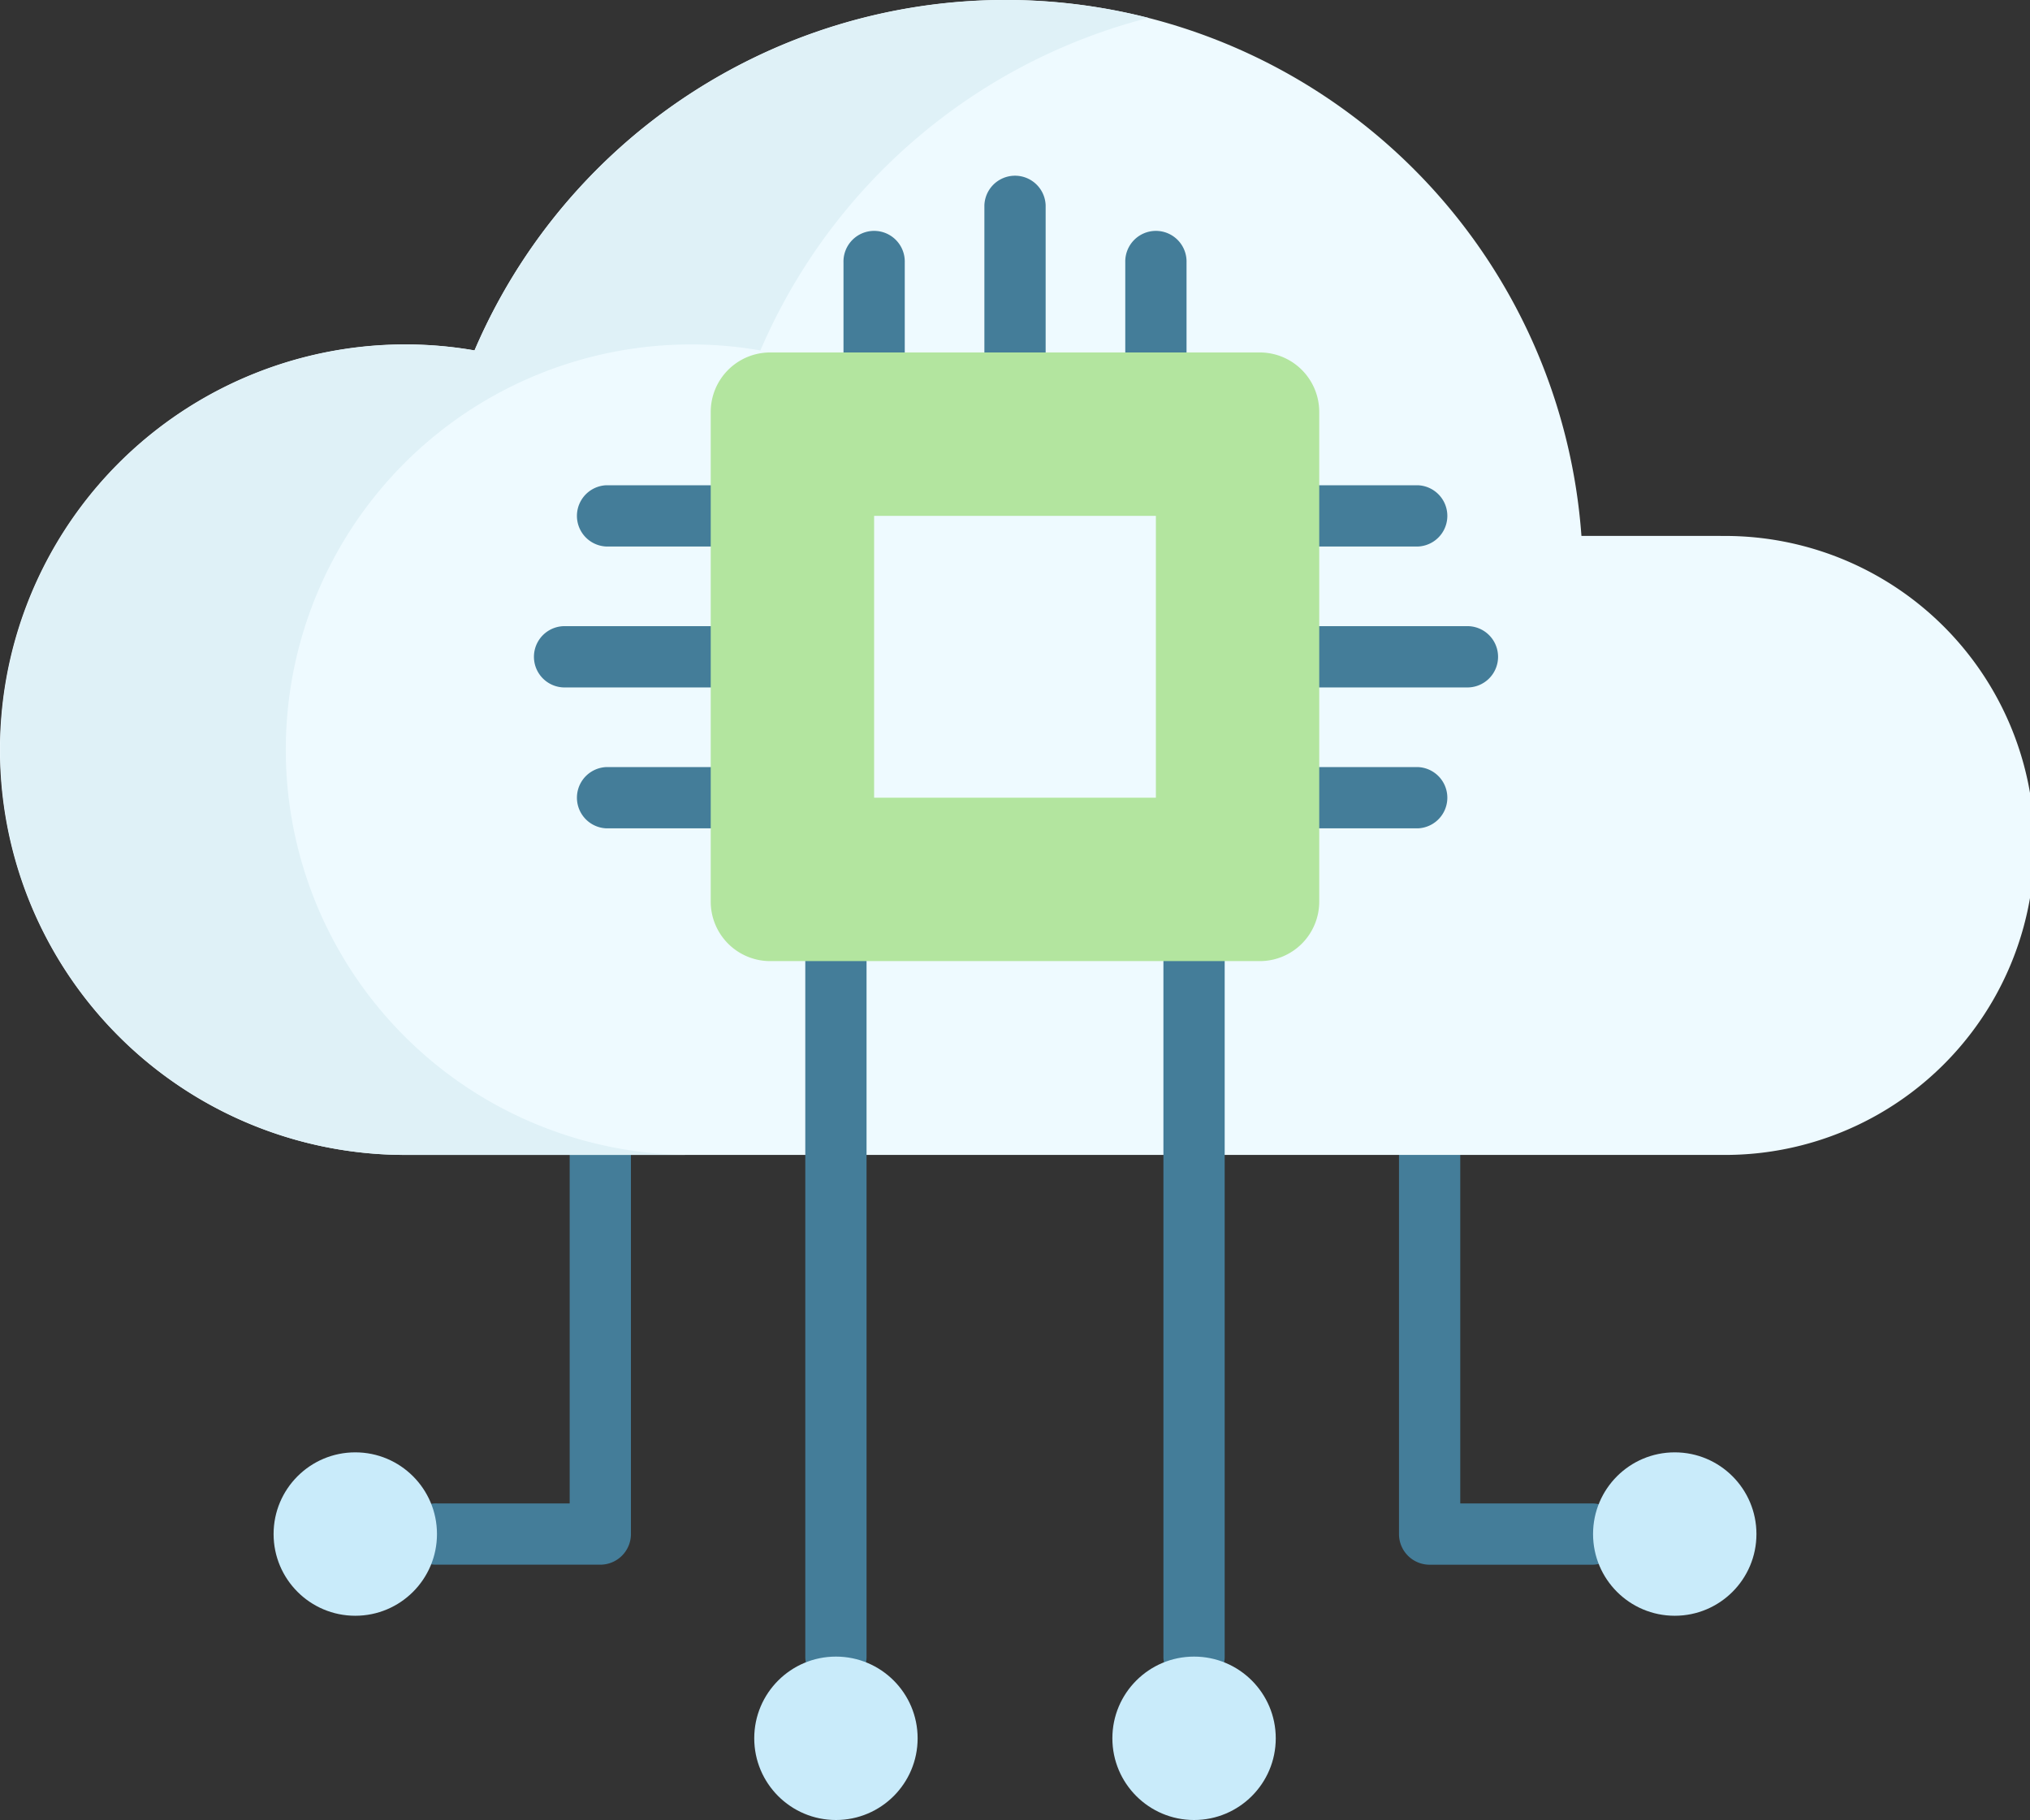 <svg xmlns="http://www.w3.org/2000/svg" width="62" height="55.578" viewBox="0 0 62 55.578">
  <rect x="0" y="0" width="62" height="55.578" fill="#333333" stroke="none"/>
  <g id="cloud-computing_1_" data-name="cloud-computing(1)" transform="translate(0 -26.517)">
    <g id="Group_492" data-name="Group 492" transform="translate(42.729 60.849)">
      <g id="Group_491" data-name="Group 491">
        <path id="Path_1719" data-name="Path 1719" d="M358.783,323.483h-4.99a.935.935,0,0,1-.936-.936V310.97a.936.936,0,1,1,1.871,0v10.642h4.054a.936.936,0,0,1,0,1.871Z" transform="translate(-352.858 -310.034)" fill="#447d99"/>
      </g>
    </g>
    <g id="Group_494" data-name="Group 494" transform="translate(12.41 60.849)">
      <g id="Group_493" data-name="Group 493">
        <path id="Path_1720" data-name="Path 1720" d="M108.409,323.483h-4.99a.936.936,0,1,1,0-1.871h4.054V310.971a.936.936,0,1,1,1.871,0v11.577A.936.936,0,0,1,108.409,323.483Z" transform="translate(-102.484 -310.035)" fill="#447d99"/>
      </g>
    </g>
    <path id="Path_1721" data-name="Path 1721" d="M52.549,42.882H48.3a17.636,17.636,0,0,0-33.806-5.665,12.375,12.375,0,1,0-2.118,24.567H52.549a9.451,9.451,0,1,0,0-18.9Z" fill="#eefaff"/>
    <path id="Path_1722" data-name="Path 1722" d="M35.074,27.067a17.678,17.678,0,0,0-11.85,10.155,12.375,12.375,0,1,0-2.118,24.567H12.374a12.374,12.374,0,1,1,2.118-24.567A17.656,17.656,0,0,1,35.074,27.067Z" transform="translate(0 -0.004)" fill="#dff1f7"/>
    <g id="Group_496" data-name="Group 496" transform="translate(35.533 54.93)">
      <g id="Group_495" data-name="Group 495">
        <path id="Path_1723" data-name="Path 1723" d="M294.373,284.262a.935.935,0,0,1-.936-.936v-21.24a.936.936,0,0,1,1.871,0v21.24A.935.935,0,0,1,294.373,284.262Z" transform="translate(-293.437 -261.151)" fill="#447d99"/>
      </g>
    </g>
    <g id="Group_498" data-name="Group 498" transform="translate(24.595 54.93)">
      <g id="Group_497" data-name="Group 497">
        <path id="Path_1724" data-name="Path 1724" d="M204.047,284.262a.935.935,0,0,1-.936-.936v-21.24a.936.936,0,0,1,1.871,0v21.24A.936.936,0,0,1,204.047,284.262Z" transform="translate(-203.111 -261.151)" fill="#447d99"/>
      </g>
    </g>
    <g id="Group_512" data-name="Group 512" transform="translate(16.278 31.851)">
      <g id="Group_511" data-name="Group 511">
        <g id="Group_503" data-name="Group 503" transform="translate(9.484)">
          <g id="Group_499" data-name="Group 499" transform="translate(4.303)">
            <path id="Path_1725" data-name="Path 1725" d="M249.21,76.928a.935.935,0,0,1-.936-.936V71.5a.936.936,0,0,1,1.871,0v4.494A.935.935,0,0,1,249.21,76.928Z" transform="translate(-248.274 -70.563)" fill="#447d99"/>
          </g>
          <g id="Group_502" data-name="Group 502" transform="translate(0 1.747)">
            <g id="Group_500" data-name="Group 500" transform="translate(8.606)">
              <path id="Path_1726" data-name="Path 1726" d="M284.743,89.608a.935.935,0,0,1-.936-.936V85.926a.936.936,0,1,1,1.871,0v2.747A.935.935,0,0,1,284.743,89.608Z" transform="translate(-283.807 -84.99)" fill="#447d99"/>
            </g>
            <g id="Group_501" data-name="Group 501">
              <path id="Path_1727" data-name="Path 1727" d="M213.677,89.608a.935.935,0,0,1-.936-.936V85.926a.936.936,0,1,1,1.871,0v2.747A.936.936,0,0,1,213.677,89.608Z" transform="translate(-212.741 -84.99)" fill="#447d99"/>
            </g>
          </g>
        </g>
        <g id="Group_510" data-name="Group 510" transform="translate(0 9.484)">
          <g id="Group_504" data-name="Group 504" transform="translate(0 4.303)">
            <path id="Path_1728" data-name="Path 1728" d="M139.854,186.283h-4.494a.936.936,0,0,1,0-1.871h4.494a.936.936,0,1,1,0,1.871Z" transform="translate(-134.425 -184.412)" fill="#447d99"/>
          </g>
          <g id="Group_505" data-name="Group 505" transform="translate(1.312)">
            <path id="Path_1729" data-name="Path 1729" d="M149.374,150.75h-3.182a.936.936,0,0,1,0-1.871h3.182a.936.936,0,0,1,0,1.871Z" transform="translate(-145.256 -148.879)" fill="#447d99"/>
          </g>
          <g id="Group_506" data-name="Group 506" transform="translate(1.312 8.606)">
            <path id="Path_1730" data-name="Path 1730" d="M149.374,221.816h-3.182a.936.936,0,0,1,0-1.871h3.182a.936.936,0,0,1,0,1.871Z" transform="translate(-145.256 -219.945)" fill="#447d99"/>
          </g>
          <g id="Group_507" data-name="Group 507" transform="translate(23.079 4.303)">
            <path id="Path_1731" data-name="Path 1731" d="M330.443,186.283H325.95a.936.936,0,0,1,0-1.871h4.494a.936.936,0,1,1,0,1.871Z" transform="translate(-325.014 -184.412)" fill="#447d99"/>
          </g>
          <g id="Group_508" data-name="Group 508" transform="translate(23.079)">
            <path id="Path_1732" data-name="Path 1732" d="M328.955,150.75H325.95a.936.936,0,1,1,0-1.871h3.006a.936.936,0,0,1,0,1.871Z" transform="translate(-325.014 -148.879)" fill="#447d99"/>
          </g>
          <g id="Group_509" data-name="Group 509" transform="translate(23.079 8.606)">
            <path id="Path_1733" data-name="Path 1733" d="M328.955,221.816H325.95a.936.936,0,1,1,0-1.871h3.006a.936.936,0,0,1,0,1.871Z" transform="translate(-325.014 -219.945)" fill="#447d99"/>
          </g>
        </g>
      </g>
    </g>
    <path id="Path_1734" data-name="Path 1734" d="M196.029,133.983H181.076a1.816,1.816,0,0,1-1.816-1.816V117.213a1.816,1.816,0,0,1,1.816-1.816h14.953a1.816,1.816,0,0,1,1.816,1.816v14.953A1.816,1.816,0,0,1,196.029,133.983Z" transform="translate(-157.553 -78.117)" fill="#b3e59f"/>
    <path id="Path_1735" data-name="Path 1735" d="M0,0H8.606V8.606H0Z" transform="translate(35.303 42.27) rotate(90)" fill="#eefaff"/>
    <g id="Group_513" data-name="Group 513" transform="translate(8.356 70.867)">
      <circle id="Ellipse_88" data-name="Ellipse 88" cx="2.495" cy="2.495" r="2.495" transform="translate(40.299)" fill="#c9ebfa"/>
      <circle id="Ellipse_89" data-name="Ellipse 89" cx="2.495" cy="2.495" r="2.495" transform="translate(25.618 6.237)" fill="#c9ebfa"/>
      <circle id="Ellipse_90" data-name="Ellipse 90" cx="2.495" cy="2.495" r="2.495" transform="translate(14.68 6.237)" fill="#c9ebfa"/>
      <circle id="Ellipse_91" data-name="Ellipse 91" cx="2.495" cy="2.495" r="2.495" fill="#c9ebfa"/>
    </g>
  </g>
</svg>
